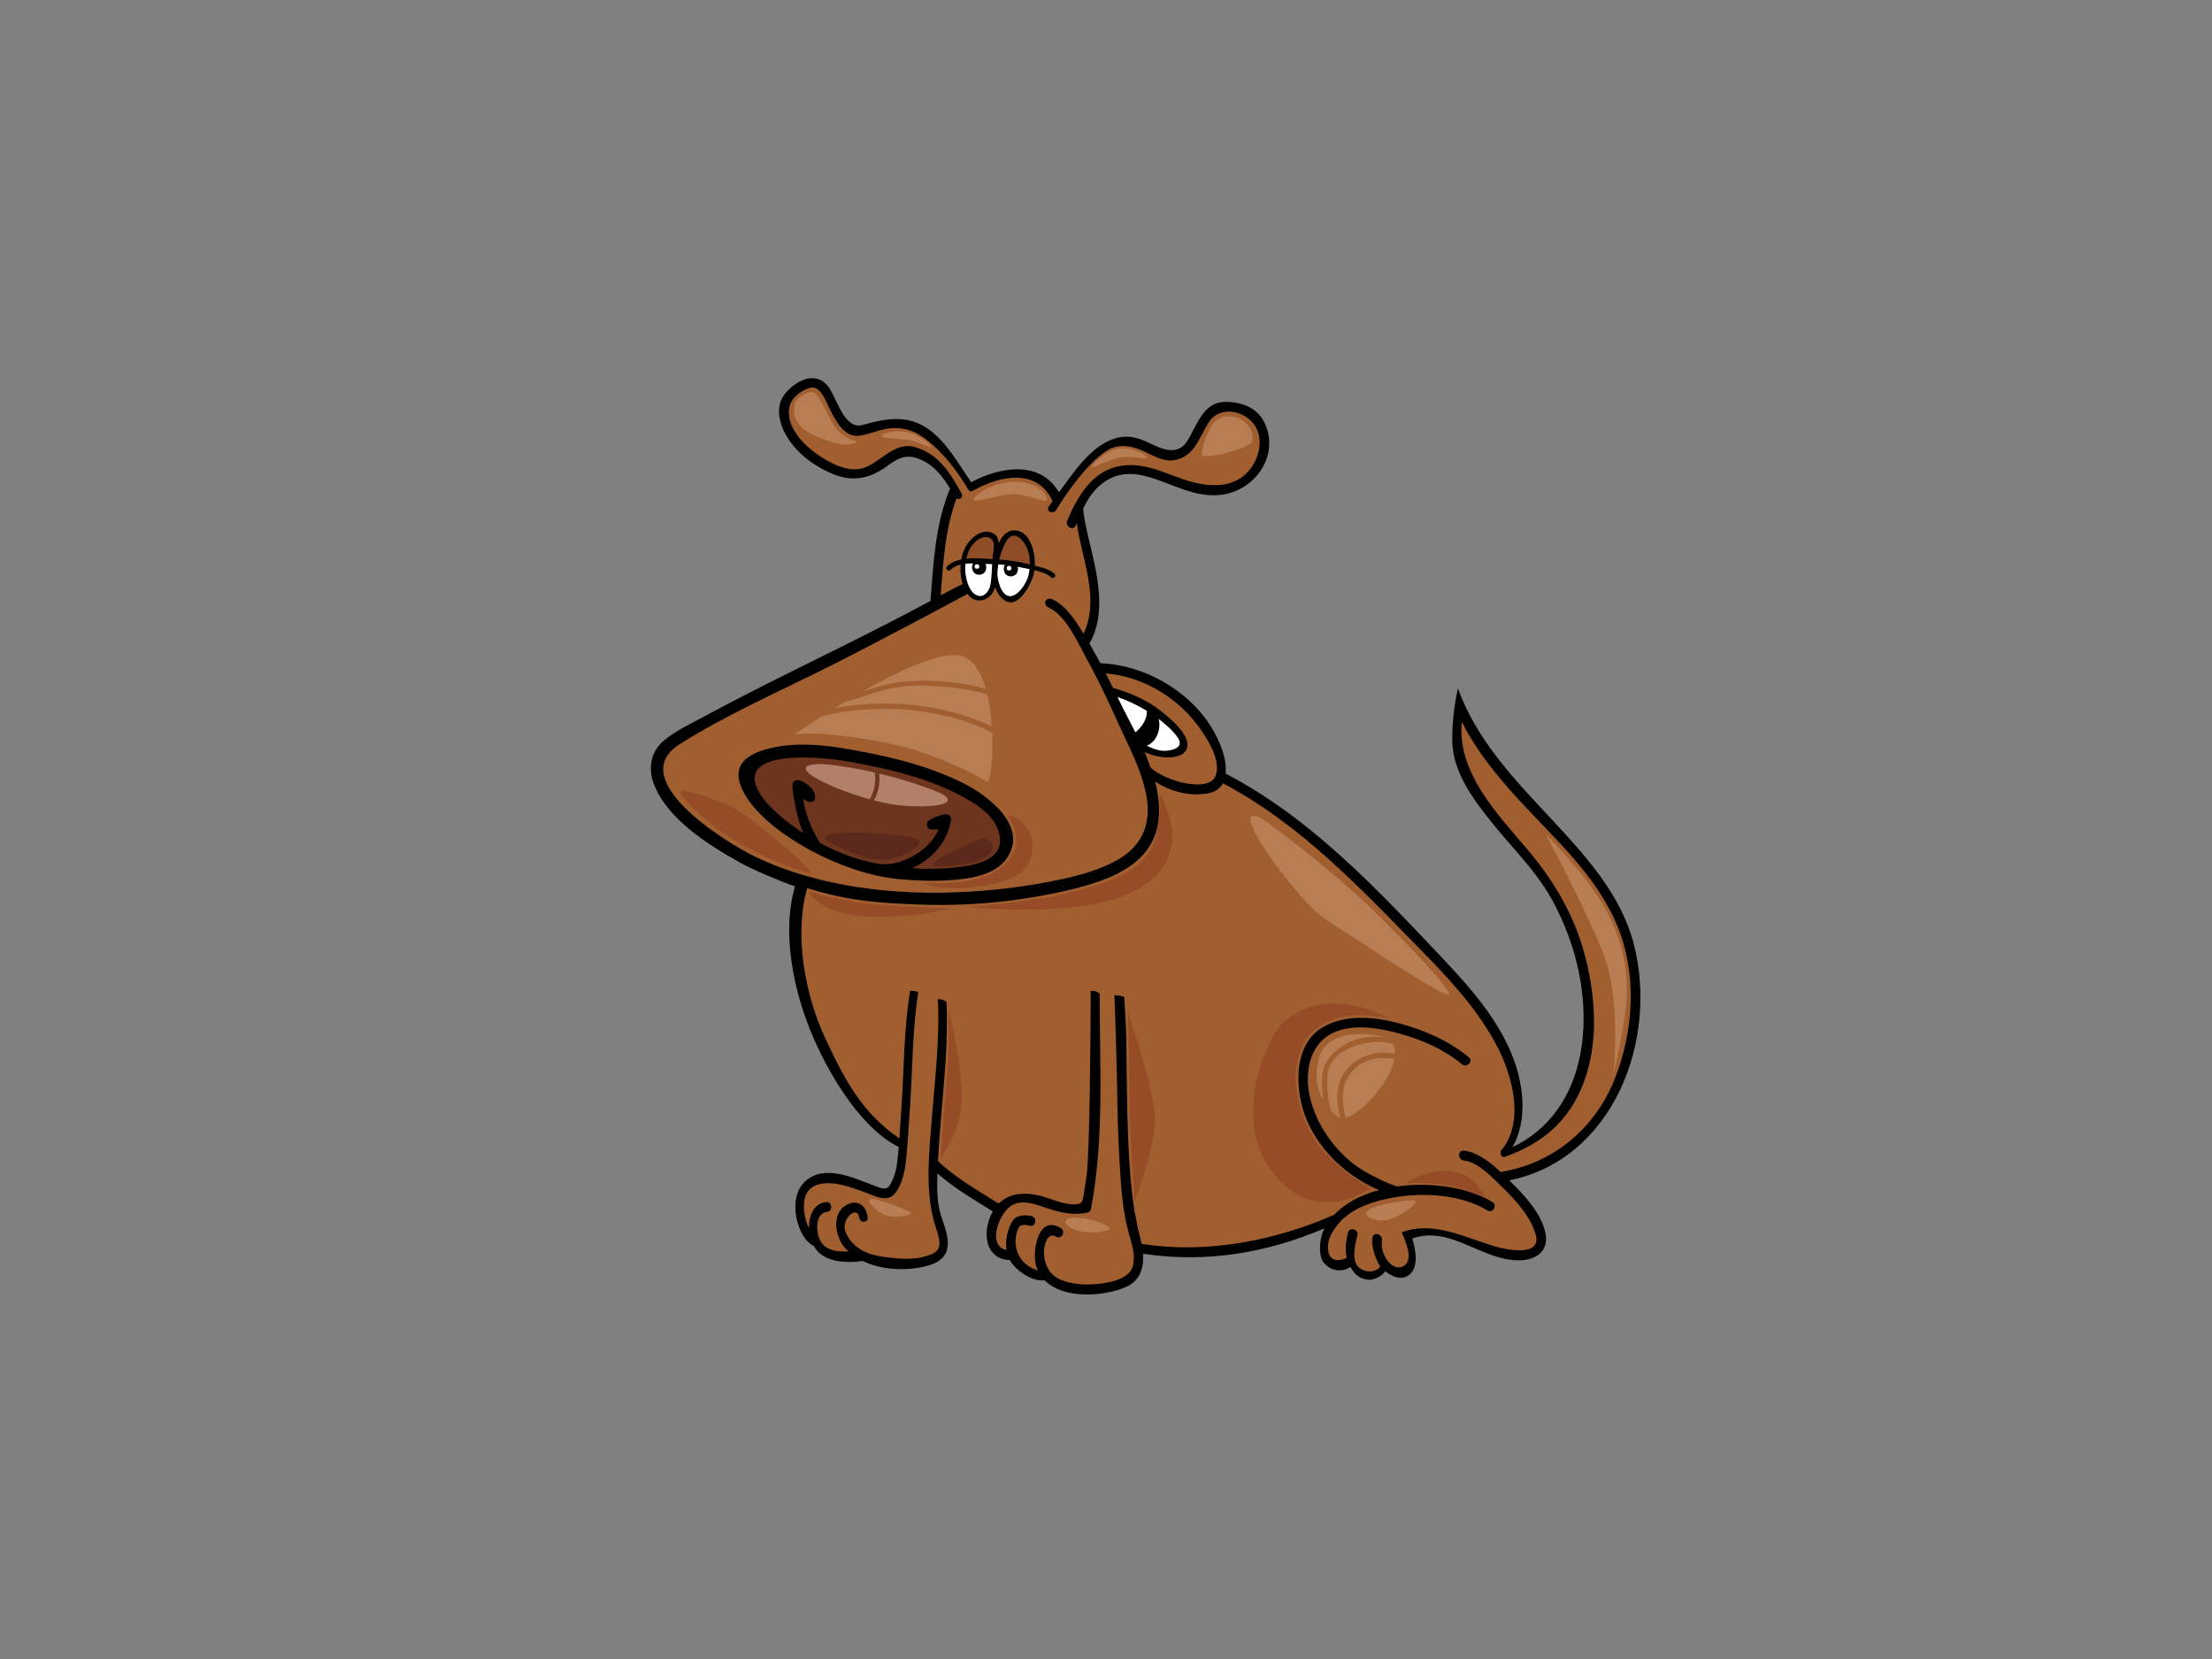 <?xml version="1.0" encoding="utf-8"?>
<!-- Generator: Adobe Illustrator 17.0.0, SVG Export Plug-In . SVG Version: 6.00 Build 0)  -->
<!DOCTYPE svg PUBLIC "-//W3C//DTD SVG 1.1//EN" "http://www.w3.org/Graphics/SVG/1.1/DTD/svg11.dtd">
<svg version="1.1" id="Layer_1" xmlns="http://www.w3.org/2000/svg" xmlns:xlink="http://www.w3.org/1999/xlink" x="0px" y="0px"
	 width="800px" height="600px" viewBox="0 0 800 600" enable-background="new 0 0 800 600" xml:space="preserve">
<rect x="0" y="0" width="800" height="600" fill="#808080" stroke="none"/>
<g>
	<path d="M590.856,341.334c-9.264-35.605-50.233-55.318-63.555-92.327c-0.009-0.028-2.3,9.065-2.053,19.35
		c0.272,11.303,7.953,21.368,15.607,30.728c5.779,7.064,12.243,13.646,17.336,21.244c4.187,6.249,7.362,13.15,9.805,20.248
		c9.173,26.662,6.461,61.125-21.004,74.326c5.353-9.272,4.123-21.614,0.621-31.312c-5.141-14.235-15.682-26.207-25.92-37.039
		c-23.419-24.781-47.791-50.897-78.429-66.76c0.277-2.8-0.346-5.919-1.192-8.423c-6.123-18.095-25.378-30.76-44.106-31.493
		c-1.284-2.389-2.595-4.763-3.971-7.101c8.898-15.444-1.592-36.828-2.222-48.913c1.423-2.912,3.111-5.672,5.512-7.877
		c5.16-4.736,10.85-5.434,17.416-3.68c9.147,2.443,17.607,8.057,27.458,6.58c12.097-1.813,20.821-14.533,15.089-26.173
		c-2.7-5.484-8.836-7.57-14.581-7.341c-7.817,0.314-9.926,9.063-13.447,14.364c-3.371,5.076-8.832,2.797-13.209,0.647
		c-3.871-1.902-7.602-3.124-11.896-2.065c-8.566,2.111-14.807,11.111-19.703,17.776c-0.481,0.656-0.954,1.319-1.428,1.981
		c-6.683-11.455-20.704-9.537-31.747-3.685c-4.555-6.551-8.638-14.144-15.103-18.925c-7.657-5.664-15.553-4.187-24.144-1.779
		c-6.722,1.885-9.224-9.644-12.441-13.861c-4.61-6.046-12.059-2.082-15.814,2.831c-3.715,4.861-1.658,11.437,1.335,16.029
		c3.905,5.997,10.236,10.459,16.832,13.011c6.97,2.693,13.056,1.159,18.952-3.151c4.333-3.167,7.249-4.59,12.54-2.135
		c4.662,2.162,7.632,6.043,10.18,10.274c-5.37,13.211-5.95,26.597-7.059,40.65c-21.038,11.362-42.668,21.593-63.978,32.434
		c-5.966,3.036-11.896,6.141-17.786,9.319c-4.952,2.671-10.307,5.125-14.649,8.748c-4.71,3.928-5.787,9.978-3.696,15.553
		c4.814,12.833,19.794,22.195,31.187,28.549c4.966,2.769,14.469,6.759,19.947,8.658c-5.075,17.065-0.288,38.771,6.52,54.47
		c7.048,16.249,18.414,33.565,30.98,39.76c-0.159,1.865-0.338,3.724-0.56,5.562c-0.365,3.001-1.237,6.121-2.856,8.515
		c-1.291,1.909-4.024,0.435-5.625-0.157c-7.476-2.771-17.604-7.723-24.606-1.663c-7.148,6.189-2.885,20.985,2.878,23.498
		c3.252,6.058,11.972,6.354,17.739,5.471c7.149,3.481,16.267,3.579,23.04,1.842c3.998-1.024,7.837-3.136,7.736-8.435
		c-0.065-3.454-1.6-7.053-2.589-10.27c-1.402-4.565-1.346-9.953-1.168-14.811c6.077,5.375,13.177,9.443,20.026,13.751
		c-0.423,0.744-0.807,1.561-1.148,2.454c-2.526,6.642-0.876,14.909,7.304,15.146c1.559,3.106,7.729,7.99,12.576,7.295
		c6.826,6.965,21.417,5.902,29.332,2.475c5.319-2.304,6.6-7.102,6.271-12.048c22.942,3.405,44.53-0.253,65.619-9.19
		c-2.057,3.958-2.22,10.162-0.151,12.527c2.566,2.933,6.364,3.5,9.53,1.426c0.691,1.127,2.292,4.485,6.873,4.632
		c1.774,0.057,5.021-1.529,5.656-3.107c2.066,1.543,5.004,3.277,7.793,1.926c4.879-2.366,3.195-10.001,2.07-13.746
		c13.568-4.809,24.663,7.65,38.152,7.895c6.371,0.116,11.428-3.209,9.957-10.025c-1.555-7.205-7.834-13.74-12.87-18.738
		c-0.056-0.055-0.114-0.112-0.169-0.169C583.455,419.341,599.905,376.108,590.856,341.334z"/>
	<path fill="#A15F30" d="M435.221,265.262c2.073,3.221,5.916,9.384,4.654,14.621c-1.261,5.238-9.335,3.773-12.226,3.148
		c-4.288-0.929-9.382-3.289-11.6-5.506c-0.539-1.435-1.434-4.134-2.053-5.548c6.191,2.974,15.506,2.907,15.452-2.667
		c-0.042-4.419-6.336-9.528-9.195-11.853c-5.145-4.185-11.373-6.864-17.718-8.68c-0.864-1.753-1.738-3.501-2.636-5.239
		C414.239,244.765,427.445,253.18,435.221,265.262z"/>
	<path fill="#FFFFFF" d="M419.05,259.982c1.118,0.865,2.59,2.14,3.666,3.12c1.248,1.136,2.369,2.349,3.307,3.756
		c2.748,4.128-3.805,5.005-6.193,4.601c-1.701-0.289-3.456-0.923-5.088-1.793C418.292,268.388,420.013,263.586,419.05,259.982z"/>
	<path fill="#FFFFFF" d="M410.614,264.857c-2.18-4.336-4.46-8.587-6.461-12.767c3.78,1.288,7.286,2.948,10.602,4.999
		C414.922,260.41,412.74,263.124,410.614,264.857z"/>
	<path fill="#A15F30" d="M273.187,309.863c-10.674-5.128-47.594-27.989-27.354-40.738c16.241-10.234,34.211-18.245,51.389-26.754
		c17.495-8.665,51.597-26.934,52.682-27.578c2.739,3.952,7.976,2.725,9.701-1.627c0.101-0.253,0.191-0.51,0.274-0.772
		c0.69,1.859,1.745,3.497,3.222,4.584c5.308,3.903,10.18-6.358,10.896-9.945c0.052-0.258,0.094-0.535,0.132-0.822
		c2.339,0.556,4.705,1.336,6.015,2.585c0.827,0.788,2.083-0.463,1.254-1.254c-1.789-1.704-4.64-2.327-7.145-2.928
		c0.172-5.396-1.883-13.225-7.861-12.778c-2.385,0.178-4.049,2.099-5.192,4.634c-0.072-1.235-0.398-2.421-1.335-3.131
		c-4.367-3.31-9.525,1.67-11.167,5.49c-0.468,1.09-0.805,2.278-1.034,3.507c-1.985,0.408-3.792,1.164-5.163,2.528
		c-0.812,0.807,0.442,2.061,1.253,1.254c0.99-0.984,2.259-1.571,3.664-1.916c-0.197,2.383,0.035,4.843,0.767,7.075
		c-0.385-0.025-5.713,2.797-7.967,4.034c0.901-12.002,1.524-23.687,5.722-35.05c1.33,0.688,2.624-0.395,1.692-2.057
		c-4.131-7.37-8.14-13.939-16.551-16.459c-7.27-2.178-12.182,4.946-18.281,7.336c-5.813,2.278-13.04-1.774-17.614-5.029
		c-4.964-3.531-10.988-10.045-9.72-16.685c0.675-3.534,4.259-6.197,7.505-7.127c3.659-1.047,5.823,5.128,7.023,7.527
		c1.973,3.943,5.213,10.389,10.485,9.844c2.88-0.297,5.73-1.467,8.518-2.187c4.745-1.224,9.562-0.658,13.685,1.937
		c9.388,5.904,16.513,17.948,17.156,19.143c0.644,1.196,1.281,1.417,2.069,0.965c9.577-5.495,23.293-8.277,28.784,3.775
		c-0.431,0.597-0.858,1.198-1.296,1.789c-1.366,1.838,1.437,3.257,2.621,1.331c3.952-6.435,11.107-16.545,17.835-21.099
		c4.546-3.076,9.611-2.099,14.371,0.18c3.183,1.526,6.757,3.611,10.442,2.989c7.253-1.222,8.944-8.006,12.323-13.48
		c4.086-6.621,13.785-4.555,17.197,1.548c2.876,5.139,0.934,11.898-2.773,16.024c-5.94,6.613-15.45,5.505-23.023,2.967
		c-8.196-2.746-15.556-6.804-24.446-4.712c-9.488,2.232-14.535,11.433-17.979,19.506c-0.887,2.078,2.166,3.888,3.061,1.79
		c0.13-0.302,0.259-0.607,0.387-0.911c1.889,13.428,8.495,27.229,2.462,40.024c-2.809-4.644-6.317-10.101-11.143-12.364
		c-2.571-1.206-3.931,1.745-1.343,2.958c6.533,3.063,11.105,14.052,14.419,19.994c3.935,7.055,8.111,16.267,10.345,21.224
		c3.866,8.583,8.366,16.7,10.291,25.942c2.064,9.914-0.687,18.333-9.604,23.639c-8.184,4.871-18.132,6.959-27.388,8.684
		c-9.485,1.768-19.173,2.803-28.802,3.318C323.648,323.92,295.995,320.822,273.187,309.863z"/>
	<path fill="#8E4D27" d="M349.461,202.055c0.615-2.824,2.008-5.371,4.276-6.921c2.113-1.444,5.471-1.329,5.691,1.81
		c0.098,1.395-0.217,2.851-0.374,4.232c-0.038,0.345-0.063,0.692-0.093,1.039C356.144,202.069,352.673,201.718,349.461,202.055z"/>
	<path fill="#FFFFFF" d="M353.393,205.723h-0.147c-1.066,0-1.066-1.652,0-1.652h0.147
		C354.459,204.071,354.459,205.723,353.393,205.723z"/>
	<path fill="#FFFFFF" d="M351.928,203.765c-0.887,1.572-0.151,4.09,2.209,4.09c2.275,0,3.032-2.336,2.289-3.913
		c0.548,0.027,1.082,0.05,1.579,0.056c0.276,0.004,0.548,0.023,0.823,0.03c-0.087,1.525-0.144,3.053-0.275,4.57
		c-0.191,2.23-0.33,4.823-2.312,6.332c-1.966,1.498-4.192,0.054-5.207-1.702c-0.014-0.025-0.036-0.036-0.052-0.058
		c-1.491-2.574-2.127-6.004-1.806-9.276C350.075,203.791,351.001,203.762,351.928,203.765z"/>
	<path fill="#8E4D27" d="M361.401,202.348c0.445-1.907,1.09-3.766,1.933-5.529c3.252-6.793,7.523-0.742,8.544,2.637
		c0.458,1.516,0.618,3.113,0.578,4.704C368.831,203.176,365.139,202.603,361.401,202.348z"/>
	<path fill="#FFFFFF" d="M364.999,206.317h-0.148c-1.065,0-1.065-1.651,0-1.651h0.148
		C366.065,204.666,366.065,206.317,364.999,206.317z"/>
	<path fill="#FFFFFF" d="M363.416,204.316c-0.928,1.568-0.207,4.134,2.178,4.134c2.068,0,2.88-1.93,2.455-3.465
		c0.463,0.085,0.926,0.167,1.39,0.264c0.819,0.172,1.83,0.355,2.908,0.573c-0.071,0.645-0.169,1.283-0.294,1.909
		c-0.779,3.901-6.251,11.684-9.724,5.717c-0.926-1.59-1.465-3.694-1.63-5.78c0.036-1.19,0.162-2.376,0.355-3.55
		C361.844,204.167,362.632,204.235,363.416,204.316z"/>
	<path fill="#A15F30" d="M542.73,423.861c-3.833-3.573-8.506-7.215-13.328-7.713c-2.275-0.233-2.252,3.316,0,3.548
		c5.177,0.532,10.643,6.494,14.11,9.865c4.719,4.59,9.853,10.212,11.818,16.642c2.676,8.75-10.991,5.689-15.104,4.446
		c-10.553-3.19-22.075-9.256-33.288-4.944c2.66,5.764,3.894,11.044,0.1,12.469c-3.795,1.423-8.027-4.569-7.258-9.632
		c0.34-2.236-3.077-3.198-3.42-0.942c-0.492,3.246,1.177,7.818,2.746,10.372c-0.169,1.078-3.399,2.956-6.798,1.035
		c-3.886-2.196-2.349-8.262-1.394-12.238c0.532-2.223-2.887-3.167-3.421-0.943c-0.75,3.125-1.079,6.227-0.444,9.042
		c-1.102,0.739-6.859,2.81-6.786-4.012c0.035-3.194,1.936-6.057,3.989-8.477c4.076-4.803,10.38-7.187,16.338-8.598
		c11.6-2.747,26.924-2.372,37.374,3.998c1.959,1.195,3.74-1.874,1.79-3.061c-8.557-5.217-22.13-7.356-34.507-5.625
		c-3.365-1.034-11.324-4.663-15.79-8.189c-7.446-5.88-13.11-14.111-15.482-23.2c-2.303-8.827-0.905-19.742,8.009-24.086
		c7.328-3.571,16.86-1.817,24.335,0.234c7.931,2.176,16.047,5.752,22.418,11.04c1.746,1.449,4.271-1.046,2.509-2.508
		c-7.317-6.074-16.469-9.999-25.61-12.388c-8.725-2.279-19.102-3.236-27.201,1.5c-9.303,5.44-9.95,17.742-7.88,27.151
		c3.087,14.037,14.879,26.289,28.193,31.754c-6.451,1.729-12.207,4.665-16.237,8.954c-20.501,9.013-45.402,14.263-69.096,10.555
		c-0.177-0.027-0.342-0.024-0.5-0.008c-0.156-0.787-0.337-1.566-0.537-2.322c-3.062-11.58-3.814-23.452-4.338-35.399
		c-0.522-11.906-0.513-23.831-0.699-35.746c-0.083-5.295-0.416-10.604-0.747-15.908c-1.142-0.399-2.812-0.683-3.55-0.535
		c0.161,2.346,0.849,24.396,0.973,33.44c0.124,9.092,0.36,18.182,0.924,27.258c0.526,8.432,1.003,17.222,3.321,25.382
		c1.023,3.607,2.28,7.327,1.634,11.12c-0.687,4.014-4.913,5.625-8.337,6.437c-5.572,1.323-13.769,1.472-18.939-1.283
		c-3.65-1.943-5.175-6.029-5.05-9.958c0.069-2.161,1.371-6.997,4.332-5.148c1.946,1.216,3.724-1.854,1.79-3.061
		c-8.274-5.166-10.531,8.552-8.93,13.741c0.18,0.579,0.403,1.121,0.645,1.645c-0.124-0.077-0.26-0.145-0.415-0.196
		c-8.133-2.662-8.969-11.175-6.471-15.519c0.645-1.12,2.708-0.93,3.755-0.567c2.167,0.75,3.09-2.677,0.942-3.42
		c-1.688-0.585-5.477-0.518-6.849,1.45c-1.768,2.537-2.958,7.034-2.34,10.757c-7.007-1.393-2.943-12.619,1.332-15.766
		c3.96-2.913,9.473-0.658,13.588,0.729c4.803,1.618,9.333,2.558,14.369,1.521c0.556-0.115,1.133-0.675,1.239-1.239
		c4.904-26.15,3.127-51.37,3.167-77.911c-0.887-0.887-2.07-1.183-3.252-1.034c-0.022,14.358-0.33,58.392-1.493,66.853
		c-0.295,2.14-0.638,4.273-0.988,6.404c-0.402,2.437-0.251,3.815-3.062,3.93c-3.463,0.142-6.945-1.239-10.17-2.326
		c-6.632-2.235-13.216-2.31-17.56,2.061c-7.391-4.665-16.382-9.828-21.969-15.407c0.976-19.091,3.926-38.297,3.088-57.474
		c-0.899-0.791-1.934-1.087-3.127-1.036c0.715,14.258-1.007,28.415-2.129,42.548c-1.027,12.951-2.685,27.032,1.246,39.616
		c0.711,2.279,2.349,6.263,0.867,8.378c-1.017,1.456-2.966,2-4.464,2.451c-4.103,1.238-8.742,0.945-12.947,0.472
		c-3.241-0.365-6.789-0.905-9.787-2.523c-2.637-1.423-5.001-3.776-6.205-6.867c-1.751-4.495,4.246-9.749,4.963-5.137
		c0.351,2.24,3.415,2.009,3.063-0.25c-0.78-5.008-4.508-6.305-8.113-3.987c-4.967,3.194-3.609,11.287-0.088,15.225
		c0.417,0.466,0.857,0.903,1.315,1.321c-3.323,0.049-6.759-0.004-9.179-2.429c-2.915-2.92-3.383-11.651,1.538-11.915
		c1.979-0.105,1.686-3.641-0.288-3.534c-4.56,0.246-6.473,4.854-6.409,9.504c-1.499-3.159-2.19-6.859-1.639-10.185
		c1.14-6.865,8.545-6.611,13.074-5.637c4.16,0.894,8.239,2.609,12.268,4.104c2.447,0.906,5.308,1.522,7.275-0.779
		c2.919-3.414,3.8-8.671,4.244-13.291c0.588-6.138,0.929-12.399,1.344-18.559c0.923-13.707,0.833-27.561,2.976-41.081
		c-0.896-0.449-2.226-0.597-2.965-0.449c-2.299,14.129-2.175,27.983-3.139,42.317c-0.248,3.659-0.46,7.374-0.732,11.075
		c-0.037-0.031-0.069-0.066-0.112-0.095c-13.766-9.516-19.974-21.732-26.885-36.594c-7.064-15.189-11.205-37.159-6.33-53.895
		c15.111,4.734,26.235,5.471,41.485,5.991c18.053,0.618,36.745-1.309,54.319-5.568c14.315-3.468,30.366-9.538,31.359-26.377
		c0.256-4.311-0.288-8.512-1.338-12.615c5.568,3.857,13.034,5.544,19.487,4.228c2.534-0.517,4.099-1.838,5.012-3.558
		c28.369,14.929,50.4,38.643,72.567,61.285c10.012,10.225,19.846,20.952,26.547,33.706c5.604,10.664,10.127,27.455,1.607,37.735
		c-0.714,0.387-0.235,2.933,1.33,2.366c13.848-5.024,23.254-13.079,28.445-26.886c5.26-13.99,4.374-29.903,0.89-44.189
		c-3.652-14.975-10.959-27.9-20.842-39.595c-11.544-13.66-25.898-28.369-24.137-46.648c6.302,12.518,15.813,23.248,25.466,33.368
		c11.722,12.286,24.188,24.454,30.79,40.429c7.161,17.328,5.939,37.773-0.808,55.021
		C577.069,407.923,561.918,420.779,542.73,423.861z"/>
	<path d="M348.691,283.405c-13.697-6.943-29.324-10.396-44.381-12.885c-7.447-1.231-16.142-1.828-23.632-0.385
		c-8.957,1.725-18.916,5.912-10.267,18.816c8.809,13.142,34.073,27.04,54.637,28.983c7.039,0.666,14.28,0.88,21.317,0.168
		c6.061-0.614,13.535-2.066,17.432-7.259C372.447,299.319,357.672,287.957,348.691,283.405z"/>
	<path fill="#6D351D" d="M345.458,313.76c-5.201,0.527-10.469,0.621-15.702,0.266c7.327-3.158,13.318-9.947,14.191-17.78
		c0.135-1.222-1.228-1.916-2.245-1.71c-2.178,0.442-3.826,0.929-5.679,2.149c-1.438,0.946-0.936,3.304,0.895,3.304h2.508
		c-3.097,7.636-13.835,13.625-21.513,12.429c-7.678-1.196-14.63-4.005-21.326-7.529c-0.045-0.113-0.1-0.228-0.174-0.343
		c-3.065-4.791-5.109-10.048-5.925-15.602c0.402,0.423,3.656,2.227,4.197,0.076c0.773-3.07-3.071-6.026-5.476-6.785
		c-1.442-0.455-2.47,0.221-2.619,1.82c-0.147,1.599,1.506,12.028,4.013,17.322c-6.422-4.205-13.872-10.262-16.587-15.827
		c-7.082-14.528,22.194-11.99,32.244-10.219c15.24,2.682,31.402,6.385,44.788,14.436c5.136,3.089,10.29,7.507,10.627,13.885
		C362.093,311.523,351.18,313.182,345.458,313.76z"/>
	<path fill="#B28069" d="M316.41,279.418c-9.513-2.177-17.548-3.182-20.202-3.108c-13.247,0.368,3.589,8.678,18.316,12.758
		C316.137,286.405,316.867,283.218,316.41,279.418z"/>
	<path fill="#B28069" d="M342.76,289.167c-0.276-1.791-4.96-3.396-11.305-5.542c-4.506-1.525-9.108-2.799-13.455-3.836
		c0.337,3.769-0.402,6.969-1.952,9.689c2.474,0.642,4.855,1.149,6.983,1.462C332.586,292.346,343.14,291.63,342.76,289.167z"/>
	<path fill="#5B291B" d="M299.09,304.018c1.638,1.301,14.853,7.538,20.616,7.095c5.764-0.444,14.631-5.099,12.415-7.317
		C329.903,301.581,292.661,298.92,299.09,304.018z"/>
	<path fill="#5B291B" d="M338.327,313.33c1.551,0.062,13.078-0.221,17.734-3.104c4.655-2.882,3.103-6.651,0-6.872
		C352.958,303.132,332.785,313.108,338.327,313.33z"/>
	<path fill="#964C26" d="M246.331,287.394c2.567,3.301,10.197,11.526,22.611,18.399c12.415,6.872,19.729,8.867,23.941,9.976
		c4.212,1.109-21.725-20.616-27.267-23.498C260.074,289.389,243.227,283.403,246.331,287.394z"/>
	<path fill="#964C26" d="M349.411,327.961c0,0,21.502-1.33,36.134-4.877c14.63-3.546,24.384-6.872,29.705-14.409
		c5.32-7.537,4.211-21.503,4.211-21.503s14.374,22.041-8.202,34.583C391.308,332.837,349.411,327.961,349.411,327.961z"/>
	<path fill="#964C26" d="M292.439,322.419c0,0,13.745,3.989,25.937,4.876c12.193,0.887,25.271,1.109,25.271,1.109
		s-10.418,3.547-28.819,3.104C296.429,331.064,292.439,322.419,292.439,322.419z"/>
	<path fill="#964C26" d="M333.229,319.315c0,0,16.477,1.252,25.271-3.325c16.182-8.424,5.763-21.281,5.763-21.281
		s6.428,0.665,8.646,7.758c1.598,5.112-0.136,13.224-9.089,15.962C344.977,324.193,333.229,319.315,333.229,319.315z"/>
	<path fill="#964C26" d="M342.982,364.759c0,0,0.444,11.748-0.443,23.497c-0.886,11.75-2.439,30.371-2.439,30.371
		s7.76-9.089,7.76-21.947C347.859,383.823,342.982,364.759,342.982,364.759z"/>
	<path fill="#964C26" d="M407.935,365.868c0,0,0.665,26.823,0.665,35.469c0,8.645,1.773,33.25,1.773,33.25s7.98-20.837,7.316-31.256
		S407.935,365.868,407.935,365.868z"/>
	<path fill="#964C26" d="M502.812,368.528c0,0-22.604-6.646-31.256,8.868c-6.428,11.526-1.053,26.252,2.66,32.586
		c7.537,12.858,21.502,19.729,21.502,19.729s-21.091,15.774-37.019-7.98c-12.636-18.842-0.346-47.044,5.764-52.316
		C480.644,355.448,502.812,368.528,502.812,368.528z"/>
	<path fill="#964C26" d="M508.355,427.938c0,0,8.867-0.444,14.852,0.665c5.985,1.108,13.966,4.211,13.966,4.211
		s-3.99-8.423-12.636-9.309C515.892,422.618,508.355,427.938,508.355,427.938z"/>
	<path fill="#B87D53" d="M326.253,246.583c7.2-0.647,14.503-0.509,21.647,0.659c2.908,0.474,5.798,1.107,8.638,1.898
		c-1.946-6.794-5.286-11.972-10.719-12.213c-7.952-0.354-21.736,6.227-33.951,13.186
		C316.583,248.625,321.287,247.029,326.253,246.583z"/>
	<path fill="#B87D53" d="M342.782,248.468c-6.999-0.624-14.712-0.932-21.596,0.738c-5.279,1.281-10.345,3.338-15.594,4.586
		c-1.333,0.804-2.628,1.596-3.871,2.368c5.857-1.085,11.79-1.661,17.75-1.696c9.126-0.052,18.509,1.137,27.267,3.736
		c4.044,1.2,8.121,2.684,11.973,4.595c-0.255-3.927-0.775-7.969-1.654-11.661C352.375,249.759,347.541,248.893,342.782,248.468z"/>
	<path fill="#B87D53" d="M342.852,259.101c-8.671-2.063-17.638-3.082-26.552-2.689c-6.075,0.269-12.166,0.897-18.071,2.409
		c-0.417,0.107-0.832,0.222-1.248,0.332c-5.94,3.815-9.88,6.579-9.88,6.579c7.754-1.477,26.957,1.107,39.883,4.431
		c12.926,3.325,27.326,10.71,29.913,12.556c1.135,0.811,2.34-7.772,1.93-17.722C353.814,262.317,348.37,260.412,342.852,259.101z"/>
	<path fill="#B87D53" d="M437.507,155.127c1.662-3.51,5.407-5.571,9.832-4.097c4.424,1.474,6.227,5.899,5.571,8.52
		c-0.655,2.622-18.516,7.21-18.353,4.752C434.721,161.845,436.032,158.24,437.507,155.127z"/>
	<path fill="#B87D53" d="M395.557,167.744c1.695-1.779,5.736-5.408,9.668-5.571c3.933-0.163,7.703,1.311,9.505,2.95
		c1.802,1.638-4.916-0.492-9.668,0.327C400.31,166.269,392.28,171.185,395.557,167.744z"/>
	<path fill="#B87D53" d="M287.408,145.95c0.235-1.446,4.588-4.916,6.882-3.933c2.293,0.983,5.08,8.685,7.538,12.125
		c2.458,3.442,5.407,4.917,7.373,5.245c1.967,0.328-2.129,2.786-8.847,0.328C293.634,157.257,285.932,154.962,287.408,145.95z"/>
	<path fill="#B87D53" d="M319.689,156.929c2.232-1.117,7.374-1.638,11.635,0.491c4.26,2.13,4.916,3.442,5.571,4.261
		c0.656,0.819-4.26-1.639-7.701-2.459C325.751,158.404,315.756,158.895,319.689,156.929z"/>
	<path fill="#B87D53" d="M353.281,179.05c2.195-1.92,9.554-6.149,17.533-4.424c6.063,1.311,8.194,4.917,7.702,6.227
		c-0.492,1.31-6.718-2.13-12.126-2.13S348.037,183.639,353.281,179.05z"/>
	<path fill="#B87D53" d="M455.817,295.818c3.431,1.754,27.192,20.098,40.788,33.4c13.597,13.3,26.01,26.305,27.488,30.147
		c1.479,3.844-33.99-20.097-44.335-26.602C469.413,326.261,442.516,289.019,455.817,295.818z"/>
	<path fill="#B87D53" d="M486.41,387.581c3.239-4.497,8.999-7.093,14.483-6.877c1.233,0.049,2.448,0.193,3.652,0.38
		c0.015-1.387-0.286-2.643-0.985-3.688c-1.276-0.238-2.556-0.408-3.834-0.497c-7.735-0.541-19.526,3.351-19.721,12.878
		c-0.076,3.72,0.285,7.878,1.303,11.829c0.793,0.842,1.654,1.642,2.589,2.391c0.238,0.189,0.517,0.303,0.818,0.382
		C483.297,398.634,482.896,392.464,486.41,387.581z"/>
	<path fill="#B87D53" d="M489.488,386.979c-4.67,4.895-4.4,11.23-2.864,17.317c5.776-1.541,16.188-13.023,17.72-21.35
		C499.017,382.133,493.441,382.839,489.488,386.979z"/>
	<path fill="#B87D53" d="M478.247,388.581c0.713-7.541,9.604-12.916,16.497-13.522c1.93-0.169,3.865-0.145,5.799,0.032
		c-0.712-0.282-1.526-0.504-2.458-0.652c-15.606-2.477-20.319,4.47-21.281,8.867c-1.302,5.951-0.495,10.732,1.753,14.636
		C478.066,394.717,477.971,391.494,478.247,388.581z"/>
	<path fill="#B87D53" d="M498.084,436.213c2.946-0.914,9.459-2.069,13.005-2.069c3.546,0-4.729,6.208-9.459,7.094
		C496.902,442.125,489.512,438.874,498.084,436.213z"/>
	<path fill="#B87D53" d="M391.679,440.647c3.512,0.485,7.684,1.774,9.458,3.252c1.774,1.477-7.98,2.66-12.414,0.887
		C384.288,443.011,383.106,439.464,391.679,440.647z"/>
	<path fill="#B87D53" d="M318.081,434.144c3.159,0.972,8.865,2.957,10.935,4.139c2.07,1.182-5.024,2.659-8.867,1.182
		C316.308,437.987,310.396,431.78,318.081,434.144z"/>
	<path fill="#B87D53" d="M558.972,301.729c0,0,13.004,12.413,20.689,25.419c7.685,13.005,10.049,26.011,7.98,40.198
		c-2.068,14.188-4.138,20.689-4.138,20.689s2.956-26.01-3.547-42.857C573.455,328.33,558.972,301.729,558.972,301.729z"/>
</g>
</svg>
